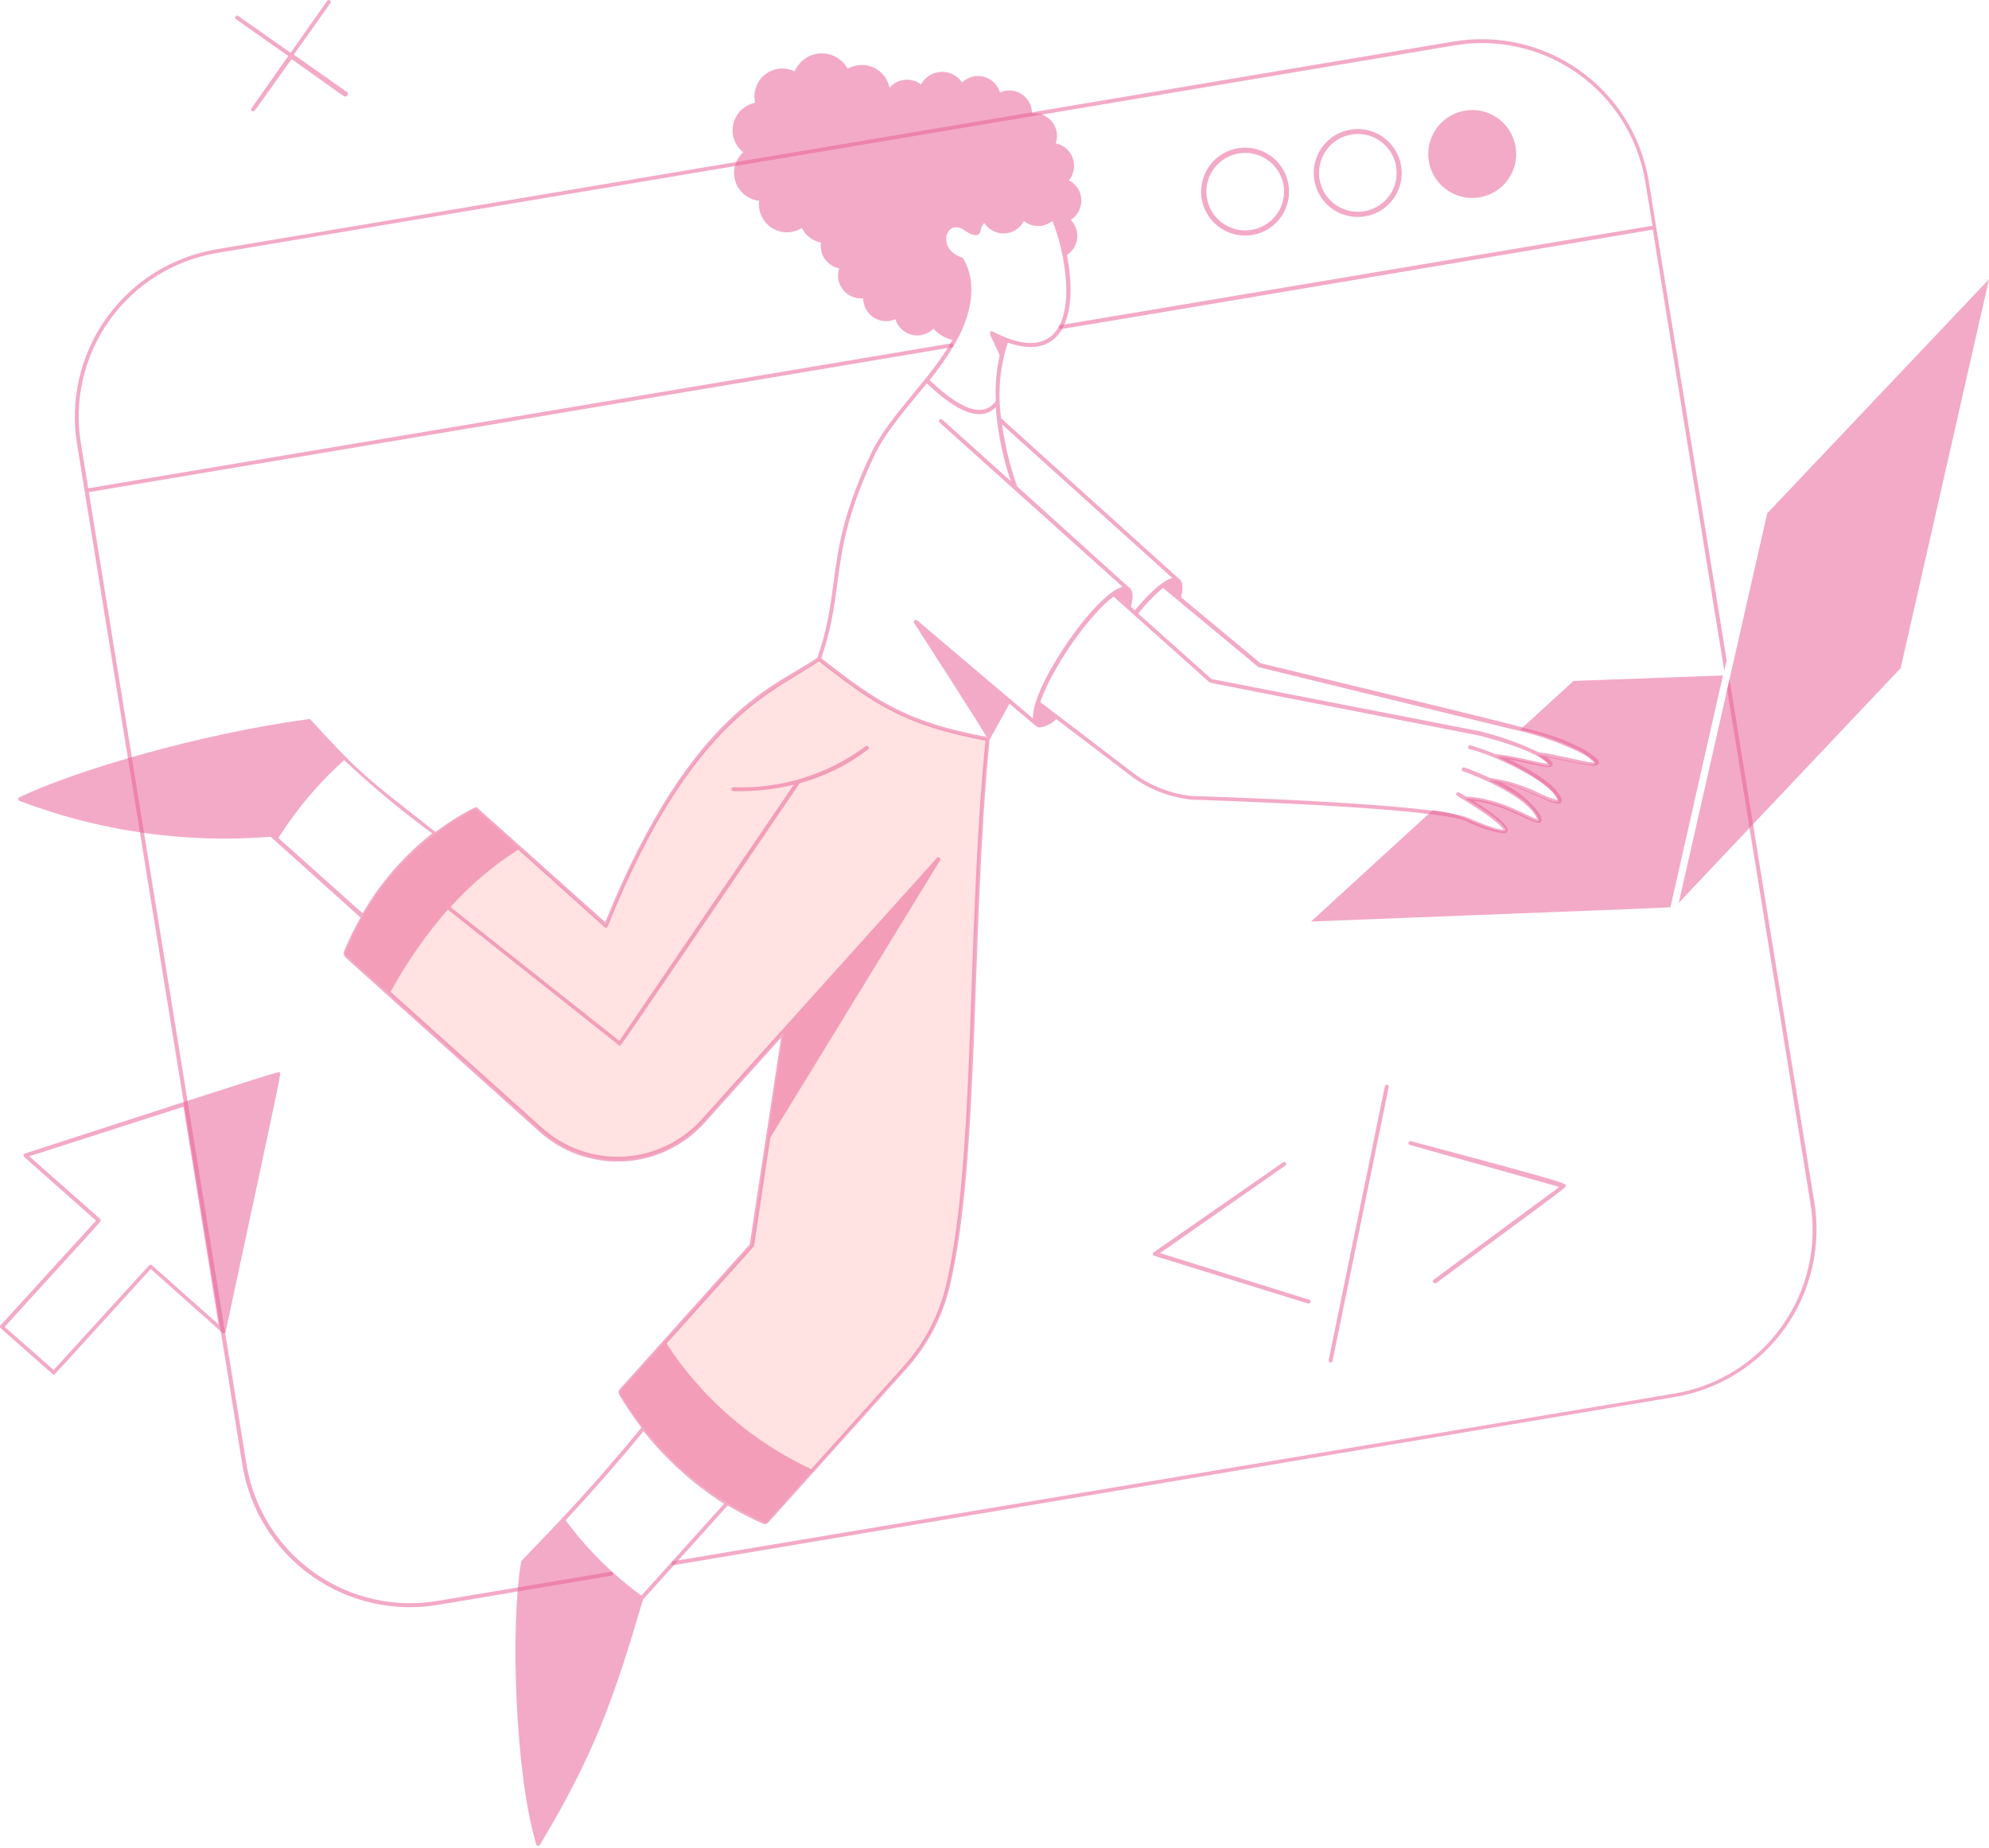 <svg width="831" height="772" viewBox="0 0 831 772" fill="none" xmlns="http://www.w3.org/2000/svg">
<path d="M255.24 656.744L182.91 668.901C164.819 671.968 146.25 667.732 131.279 657.123C116.308 646.514 106.158 630.398 103.057 612.313L37.111 205.617L397.759 145.093C397.95 145.03 398.111 144.899 398.213 144.726C398.315 144.553 398.35 144.348 398.313 144.151C398.275 143.953 398.168 143.776 398.01 143.652C397.851 143.527 397.654 143.465 397.453 143.475L36.849 204.042L33.875 185.676C30.782 167.571 35.006 148.98 45.618 133.989C56.229 118.999 72.36 108.836 90.463 105.736L607.317 19.017C616.286 17.455 625.476 17.68 634.359 19.679C643.241 21.677 651.641 25.411 659.077 30.665C666.513 35.918 672.838 42.589 677.688 50.294C682.539 57.998 685.821 66.585 687.344 75.561L690.405 94.322L443.195 135.822C442.975 135.822 442.764 135.91 442.608 136.066C442.452 136.222 442.364 136.433 442.364 136.653C442.364 136.874 442.452 137.085 442.608 137.241C442.764 137.397 442.975 137.484 443.195 137.484C443.633 137.484 444.245 137.484 690.536 95.94L720.405 280.309L721.41 275.936L688.744 75.124C685.559 56.631 675.16 40.16 659.832 29.335C644.504 18.51 625.504 14.216 607.011 17.399L90.2 104.205C71.689 107.381 55.193 117.77 44.331 133.092C33.468 148.414 29.127 167.419 32.257 185.938L101.352 612.619C104.528 631.131 114.917 647.626 130.239 658.489C145.561 669.351 164.565 673.693 183.085 670.563L255.415 658.405C255.636 658.382 255.838 658.272 255.977 658.1C256.117 657.928 256.182 657.707 256.159 657.487C256.136 657.267 256.026 657.065 255.854 656.925C255.681 656.786 255.461 656.72 255.24 656.744Z" fill="#EA6399" fill-opacity="0.54"/>
<path d="M757.969 502.024L722.591 283.807L721.586 288.18L756.351 502.461C759.405 520.552 755.157 539.115 744.54 554.077C733.923 569.039 717.804 579.179 699.72 582.27L281.042 652.37C280.855 652.433 280.697 652.56 280.596 652.729C280.494 652.897 280.456 653.096 280.487 653.291C280.519 653.485 280.618 653.661 280.768 653.789C280.917 653.917 281.107 653.988 281.304 653.988L700.026 583.669C718.514 580.481 734.988 570.103 745.846 554.804C756.704 539.504 761.063 520.528 757.969 502.024Z" fill="#EA6399" fill-opacity="0.54"/>
<path d="M697.971 378.791L719.836 282.233L657.432 284.507L635.042 304.973C642.883 306.64 650.501 309.223 657.738 312.67C660.805 313.975 663.618 315.81 666.047 318.092C669.458 321.984 651.223 316.387 642.214 315.425C643.995 316.417 645.629 317.653 647.068 319.098C649.386 321.722 639.547 318.18 630.582 316.693C628.884 316.255 627.125 316.107 625.378 316.256C634.124 320.148 647.462 327.538 650.654 333.223C654.502 340.133 634.824 326.445 622.098 326.051C630.188 329.812 638.978 334.798 642.17 340.789C646.543 348.66 630.888 334.273 612.259 333.661C630.057 344.418 638.497 353.296 613.133 342.407C608.503 340.312 603.548 339.026 598.483 338.602L547.756 385.044C709.21 378.703 697.84 379.359 697.971 378.791Z" fill="#EA6399" fill-opacity="0.54"/>
<path d="M738.334 214.494L701.382 377.216L794.091 279.172L831 116.668L738.334 214.494Z" fill="#EA6399" fill-opacity="0.54"/>
<path d="M293.767 468.701C285.245 478.146 273.328 483.831 260.625 484.511C247.922 485.191 235.467 480.812 225.984 472.331L144.12 398.732C154.121 372.389 173.579 350.717 198.696 337.946L253.141 386.881C290.094 293.559 329.495 286.3 342.177 275.455C367.41 295.352 379.611 302.787 412.671 308.953C404.45 390.03 408.779 484.182 396.01 537.577C392.979 550.141 386.879 561.756 378.255 571.381L320.006 636.278C294.21 625.177 272.723 605.992 258.783 581.614L314.015 520.391L327.44 431.049C433.968 312.451 399.027 351.328 293.767 468.701Z" fill="#FFD1D0" fill-opacity="0.64"/>
<path d="M667.403 317.261C664.838 314.887 661.878 312.978 658.657 311.62C647.025 305.891 644.488 305.76 526.634 277.117L493.442 249.566C494.448 245.499 494.185 242.875 492.611 241.826C492.174 241.52 494.448 243.488 418.269 174.787C416.783 164.172 417.74 153.358 421.068 143.169C444.464 151.391 450.586 130.793 445.732 106.567C446.92 105.798 447.923 104.774 448.667 103.57C449.411 102.366 449.877 101.011 450.032 99.604C450.187 98.197 450.026 96.773 449.563 95.436C449.099 94.099 448.343 92.882 447.35 91.873C448.768 90.974 449.924 89.716 450.7 88.227C451.477 86.738 451.846 85.07 451.77 83.392C451.695 81.715 451.177 80.087 450.271 78.673C449.364 77.26 448.1 76.111 446.606 75.343C447.648 74.065 448.343 72.541 448.622 70.916C448.902 69.292 448.758 67.623 448.204 66.071C447.65 64.518 446.705 63.135 445.46 62.055C444.214 60.975 442.711 60.235 441.096 59.906C441.619 58.399 441.753 56.785 441.487 55.212C441.221 53.64 440.563 52.16 439.574 50.909C438.584 49.658 437.296 48.677 435.827 48.056C434.358 47.434 432.756 47.194 431.169 47.355C431.173 45.767 430.781 44.203 430.027 42.805C429.273 41.407 428.181 40.22 426.852 39.351C425.522 38.482 423.997 37.959 422.414 37.829C420.831 37.7 419.241 37.968 417.788 38.609C417.318 37.033 416.451 35.605 415.269 34.461C414.087 33.318 412.631 32.498 411.041 32.081C409.45 31.663 407.779 31.662 406.188 32.078C404.597 32.494 403.14 33.312 401.957 34.455C400.991 33.02 399.671 31.859 398.124 31.084C396.578 30.308 394.858 29.945 393.13 30.028C391.402 30.112 389.725 30.639 388.261 31.56C386.797 32.481 385.595 33.764 384.771 35.285C382.827 33.787 380.382 33.093 377.941 33.345C375.5 33.597 373.248 34.777 371.652 36.641C371.285 34.8 370.485 33.073 369.318 31.603C368.15 30.133 366.65 28.963 364.939 28.189C363.229 27.415 361.359 27.06 359.484 27.154C357.61 27.247 355.784 27.786 354.159 28.726C353.055 26.691 351.399 25.009 349.38 23.874C347.362 22.739 345.064 22.198 342.752 22.312C340.439 22.426 338.206 23.191 336.309 24.52C334.413 25.848 332.93 27.685 332.032 29.819C330.049 28.843 327.829 28.449 325.631 28.685C323.433 28.92 321.347 29.774 319.616 31.149C317.884 32.523 316.579 34.36 315.85 36.447C315.122 38.534 315.001 40.785 315.501 42.938C313.307 43.375 311.283 44.431 309.669 45.981C308.056 47.531 306.92 49.511 306.395 51.687C305.871 53.862 305.981 56.142 306.711 58.257C307.441 60.372 308.762 62.234 310.516 63.623C308.85 65.139 307.659 67.105 307.085 69.283C306.511 71.461 306.58 73.759 307.283 75.899C307.985 78.039 309.292 79.931 311.045 81.345C312.798 82.759 314.923 83.636 317.163 83.87C316.883 86.071 317.234 88.306 318.174 90.315C319.114 92.324 320.605 94.025 322.474 95.221C324.343 96.416 326.512 97.057 328.731 97.068C330.949 97.079 333.125 96.46 335.005 95.284C335.79 96.839 336.918 98.194 338.305 99.248C339.691 100.301 341.3 101.024 343.008 101.363C342.648 103.79 343.238 106.264 344.655 108.268C346.072 110.272 348.208 111.652 350.617 112.12C350.112 113.632 349.993 115.246 350.273 116.815C350.552 118.384 351.221 119.858 352.217 121.102C353.213 122.347 354.505 123.321 355.975 123.937C357.445 124.553 359.046 124.79 360.632 124.627C360.632 126.223 361.032 127.793 361.793 129.195C362.555 130.597 363.655 131.786 364.993 132.655C366.331 133.524 367.865 134.045 369.456 134.17C371.046 134.296 372.643 134.022 374.101 133.373C374.577 134.952 375.455 136.38 376.648 137.518C377.842 138.656 379.31 139.465 380.909 139.866C382.509 140.267 384.185 140.246 385.774 139.806C387.363 139.365 388.81 138.52 389.975 137.353C392.087 139.712 394.886 141.348 397.978 142.032C388.663 158.65 371.477 173.562 363.911 189.524C344.233 231.024 351.885 244.8 341.521 274.755C324.991 286.606 289.044 295.833 252.879 385.307L199.396 337.509C199.228 337.358 199.01 337.275 198.784 337.275C198.558 337.275 198.34 337.358 198.172 337.509C192.473 340.402 187.044 343.798 181.948 347.654C154.354 325.789 152.167 325.177 129.777 300.731C129.687 300.626 129.571 300.546 129.44 300.5C129.31 300.454 129.169 300.443 129.033 300.469C83.466 306.547 30.77 322.203 8.118 333.136C7.963 333.189 7.83 333.29 7.735 333.423C7.64 333.556 7.589 333.716 7.589 333.879C7.589 334.043 7.64 334.202 7.735 334.335C7.83 334.468 7.963 334.569 8.118 334.623C41.551 347.367 77.407 352.491 113.072 349.622L150.636 383.382C148.067 387.867 145.788 392.512 143.814 397.289C143.601 397.777 143.55 398.32 143.668 398.84C143.786 399.359 144.067 399.827 144.47 400.175L225.372 472.856C235.011 481.499 247.685 485.967 260.614 485.278C273.542 484.589 285.67 478.801 294.336 469.182L326.347 433.542L313.227 519.954L259.001 580.389C258.699 580.715 258.51 581.129 258.463 581.57C258.415 582.012 258.512 582.457 258.739 582.838C261.566 587.564 264.646 592.133 267.966 596.526C239.366 631.511 217.938 651.365 217.719 652.589C213.084 679.921 215.314 742.15 224.06 770.662C224.106 770.813 224.194 770.947 224.313 771.05C224.433 771.153 224.579 771.22 224.735 771.243C224.89 771.266 225.049 771.244 225.193 771.18C225.337 771.116 225.46 771.012 225.547 770.881C248.287 733.097 256.509 709.658 268.622 668.376L304.044 629.018C308.774 631.88 313.682 634.436 318.738 636.671C319.114 636.826 319.529 636.863 319.927 636.777C320.326 636.691 320.689 636.487 320.968 636.19L378.867 571.731C387.584 562.009 393.746 550.272 396.797 537.577C409.479 484.488 405.543 389.242 413.458 309.04L421.767 294.04L432.787 303.355C434.493 304.886 438.91 302.874 441.315 300.469L473.064 324.608C480.399 329.966 489.037 333.259 498.078 334.142C499.083 334.142 599.227 337.246 612.783 343.15C617.581 345.65 622.749 347.362 628.089 348.223C629.357 348.223 629.576 347.742 629.795 347.392C631.019 344.987 622.273 338.646 615.538 334.623C631.019 336.459 641.777 345.861 643.832 343.369C644.532 342.625 643.832 341.313 643.307 340.176C639.173 334.48 633.627 329.959 627.215 327.057C636.835 329.287 647.593 335.803 650.917 335.803C652.272 335.803 653.103 334.754 651.879 332.611C648.599 326.751 638.759 321.241 630.232 317.305C637.01 318.442 644.27 320.541 646.937 320.541C648.818 320.541 649.211 319.361 648.162 318.136C647.572 317.485 646.929 316.885 646.237 316.343C652.972 317.524 662.068 319.885 665.654 319.885C668.19 320.016 668.54 318.573 667.403 317.261ZM489.812 241.52C484.783 242.744 477.48 251.009 474.157 255.033L472.539 253.589C472.539 253.108 474.463 247.205 471.708 245.455L424.96 203.255C421.991 194.861 419.881 186.187 418.662 177.367L489.812 241.52ZM399.158 143.3C405.456 132.28 408.779 118.592 402.395 107.966C402.35 107.881 402.288 107.806 402.212 107.745C402.137 107.685 402.05 107.641 401.957 107.616C390.85 103.943 395.398 91.086 402.788 96.115C405.412 97.951 408.867 99.657 409.654 96.508C409.776 95.239 410.332 94.049 411.228 93.141C412.131 94.558 413.392 95.711 414.883 96.483C416.375 97.256 418.044 97.621 419.722 97.541C421.399 97.461 423.026 96.939 424.438 96.028C425.849 95.118 426.995 93.85 427.758 92.354C429.451 93.713 431.557 94.454 433.728 94.454C435.898 94.454 438.004 93.713 439.697 92.354C444.988 105.211 449.536 130.706 439.697 140.021C434.449 144.875 426.053 144.394 414.683 138.49C414.158 138.184 413.109 138.49 413.808 140.064C414.508 141.639 415.339 143.388 417.657 148.461C416.264 154.729 415.719 161.157 416.039 167.571C409.479 176.798 396.71 166.74 388.401 158.825C392.371 153.927 395.967 148.737 399.158 143.3ZM116.308 350.147C123.915 338.085 133.157 327.136 143.771 317.611C155.416 328.548 167.712 338.77 180.592 348.223C168.837 357.383 158.963 368.728 151.511 381.633L116.308 350.147ZM267.966 666.714C255.882 657.879 245.207 647.263 236.305 635.228C248.244 622.371 259.307 609.689 268.884 598.013C278.341 609.917 289.705 620.172 302.513 628.362L267.966 666.714ZM395.223 537.227C392.249 549.654 386.239 561.149 377.73 570.681L338.941 613.887C314.278 602.384 293.327 584.206 278.461 561.41C316.945 518.554 315.02 520.872 315.064 520.435L321.842 475.304L392.818 359.374C392.897 359.2 392.914 359.005 392.865 358.82C392.817 358.635 392.707 358.473 392.553 358.36C392.399 358.247 392.211 358.19 392.02 358.2C391.829 358.209 391.648 358.284 391.506 358.412L293.155 467.739C284.776 477.027 273.056 482.616 260.564 483.28C248.072 483.944 235.826 479.629 226.509 471.281L163.187 414.431C169.874 402.13 177.896 390.603 187.108 380.059C263.724 440.713 258.564 436.909 259.001 436.909C259.439 436.909 258.258 438.658 334.087 327.276C344.462 324.451 354.19 319.639 362.731 313.107C362.88 312.966 362.972 312.774 362.989 312.569C363.005 312.364 362.945 312.16 362.82 311.997C362.695 311.834 362.514 311.723 362.311 311.685C362.109 311.648 361.9 311.687 361.725 311.795C345.778 323.648 326.26 329.696 306.405 328.938C306.185 328.938 305.974 329.025 305.818 329.181C305.662 329.337 305.575 329.548 305.575 329.768C305.575 329.989 305.662 330.2 305.818 330.356C305.974 330.512 306.185 330.599 306.405 330.599C314.898 330.782 323.378 329.87 331.638 327.888L258.783 434.941L188.201 379.009C196.506 369.767 206.024 361.691 216.495 355.001L252.66 387.449C252.758 387.526 252.873 387.578 252.995 387.602C253.116 387.626 253.242 387.62 253.362 387.586C253.481 387.552 253.591 387.49 253.682 387.406C253.773 387.321 253.842 387.216 253.885 387.099C289.394 298.588 324.379 288.968 342.134 276.286C366.317 295.309 378.867 303.224 411.753 309.477C403.663 389.986 407.861 484.226 395.223 537.227ZM431.563 300.206L383.153 259.187C383 259.062 382.807 258.995 382.609 258.999C382.411 259.004 382.221 259.078 382.074 259.21C381.926 259.342 381.83 259.522 381.804 259.718C381.777 259.915 381.821 260.114 381.929 260.28C410.091 304.011 412.234 307.903 412.234 307.903C379.567 301.737 367.148 293.909 343.139 275.017C353.504 244.712 345.807 231.505 365.355 190.267C370.209 180.034 378.999 170.326 387.22 160.18C395.354 167.921 408.211 178.154 416.039 170.107C416.81 180.636 418.912 191.024 422.292 201.025L393.648 175.311C392.861 174.568 391.768 175.792 392.555 176.536L468.997 245.193C457.583 248.036 430.82 287.087 431.563 300.206ZM646.631 319.054C643.701 319.054 631.631 315.468 624.766 315.119C621.355 313.683 617.865 312.442 614.314 311.401C614.108 311.375 613.899 311.428 613.73 311.548C613.56 311.668 613.442 311.847 613.398 312.05C613.354 312.253 613.388 312.466 613.492 312.645C613.597 312.824 613.766 312.958 613.964 313.02C621.879 314.681 647.987 326.139 650.742 334.316C648.147 333.619 645.628 332.667 643.22 331.474C636.7 328.194 629.68 326.022 622.448 325.046C617.594 322.772 613.352 321.153 611.69 320.672C611.499 320.64 611.303 320.675 611.136 320.772C610.968 320.869 610.839 321.021 610.772 321.202C610.705 321.384 610.703 321.583 610.766 321.766C610.83 321.948 610.956 322.103 611.122 322.203C619.868 325.308 639.022 333.748 642.345 342.363C638.803 341.401 626.471 333.354 612.477 332.83L609.635 331.124C609.443 331.014 609.216 330.984 609.003 331.042C608.79 331.099 608.608 331.239 608.498 331.43C608.388 331.622 608.358 331.849 608.415 332.062C608.473 332.275 608.612 332.457 608.804 332.567C621.223 339.827 627.521 345.118 628.177 346.648C627.477 346.648 624.503 346.648 613.396 341.707C599.577 335.716 502.232 332.698 498.165 332.611C489.428 331.736 481.081 328.552 473.982 323.384L434.624 293.341C439.435 279.303 454.697 257.132 465.236 249.26L505.249 285.032C505.687 285.425 501.751 284.463 617.987 307.335C626.121 309.477 641.558 313.763 646.631 319.054ZM642.87 314.331C635.046 310.578 626.854 307.647 618.425 305.585L506.168 283.72L475.556 256.388C478.605 252.445 482.081 248.852 485.92 245.674L525.759 278.735C525.759 278.735 626.646 303.399 631.894 304.711C640.935 306.654 649.734 309.587 658.132 313.457C661.131 314.715 663.884 316.491 666.266 318.705C663.292 318.748 649.692 315.075 642.87 314.331Z" fill="#EA6399" fill-opacity="0.54"/>
<path d="M520.162 98.433C516.659 98.427 513.232 97.42 510.283 95.53C507.334 93.64 504.987 90.947 503.518 87.767C502.05 84.588 501.521 81.055 501.994 77.584C502.467 74.114 503.923 70.852 506.189 68.181C508.455 65.511 511.437 63.544 514.785 62.513C518.132 61.482 521.704 61.429 525.08 62.361C528.456 63.293 531.495 65.171 533.839 67.773C536.183 70.375 537.734 73.594 538.31 77.048C538.748 79.682 538.608 82.379 537.897 84.953C537.187 87.527 535.924 89.915 534.196 91.95C532.468 93.986 530.318 95.62 527.894 96.74C525.47 97.859 522.831 98.437 520.162 98.433ZM507.042 70.62C505.493 72.791 504.503 75.31 504.159 77.954C503.815 80.599 504.129 83.288 505.072 85.783C506.015 88.277 507.559 90.501 509.566 92.257C511.573 94.013 513.983 95.247 516.581 95.85C519.179 96.452 521.885 96.405 524.461 95.713C527.036 95.02 529.401 93.704 531.346 91.879C533.292 90.055 534.757 87.779 535.613 85.253C536.469 82.727 536.69 80.029 536.254 77.398C535.719 74.229 534.254 71.29 532.046 68.955C529.838 66.62 526.986 64.993 523.852 64.281C520.718 63.569 517.443 63.803 514.442 64.955C511.442 66.107 508.851 68.124 506.999 70.751L507.042 70.62Z" fill="#EA6399" fill-opacity="0.54"/>
<path d="M567.216 90.648C563.714 90.643 560.286 89.635 557.337 87.746C554.388 85.856 552.041 83.163 550.573 79.983C549.104 76.804 548.575 73.27 549.048 69.8C549.521 66.33 550.977 63.067 553.243 60.397C555.509 57.727 558.492 55.76 561.839 54.729C565.186 53.698 568.758 53.645 572.134 54.577C575.51 55.509 578.55 57.387 580.894 59.989C583.238 62.591 584.789 65.809 585.364 69.264C585.811 71.899 585.675 74.599 584.968 77.176C584.261 79.753 582.998 82.144 581.269 84.182C579.54 86.219 577.386 87.854 574.958 88.971C572.531 90.088 569.888 90.66 567.216 90.648ZM554.097 62.836C552.547 65.006 551.557 67.526 551.213 70.17C550.87 72.815 551.183 75.504 552.126 77.998C553.069 80.493 554.613 82.717 556.62 84.473C558.628 86.228 561.037 87.463 563.635 88.065C566.233 88.668 568.939 88.621 571.515 87.929C574.09 87.236 576.455 85.919 578.401 84.095C580.346 82.271 581.812 79.995 582.668 77.469C583.524 74.943 583.744 72.245 583.309 69.614C582.793 66.435 581.343 63.481 579.143 61.129C576.944 58.777 574.093 57.133 570.956 56.406C567.818 55.679 564.536 55.902 561.525 57.047C558.515 58.192 555.914 60.207 554.053 62.836H554.097Z" fill="#EA6399" fill-opacity="0.54"/>
<path d="M633.206 61.349C632.612 57.766 630.97 54.438 628.486 51.788C626.002 49.138 622.788 47.284 619.251 46.461C615.713 45.637 612.011 45.88 608.612 47.161C605.213 48.441 602.269 50.7 600.154 53.653C598.039 56.606 596.847 60.119 596.728 63.749C596.61 67.38 597.57 70.964 599.488 74.048C601.406 77.132 604.196 79.579 607.504 81.078C610.812 82.578 614.491 83.062 618.075 82.471C620.458 82.084 622.741 81.229 624.793 79.957C626.845 78.684 628.625 77.018 630.031 75.056C631.437 73.093 632.442 70.871 632.986 68.519C633.531 66.167 633.606 63.73 633.206 61.349Z" fill="#EA6399" fill-opacity="0.54"/>
<path d="M144.602 38.215L122.736 22.822L138.129 1.175C138.209 1.002 138.225 0.806 138.177 0.621C138.129 0.436 138.019 0.274 137.865 0.161C137.711 0.048 137.522 -0.009 137.332 0.001C137.141 0.011 136.959 0.086 136.817 0.213L121.424 22.079L99.559 6.685C98.684 6.029 97.722 7.385 98.597 8.041L120.462 23.391L105.069 45.256C104.982 45.379 104.929 45.523 104.918 45.673C104.906 45.824 104.936 45.974 105.003 46.109C105.07 46.244 105.173 46.358 105.3 46.438C105.427 46.519 105.574 46.564 105.725 46.568C106.381 46.568 105.375 47.661 121.818 24.703C144.82 41.058 143.683 40.271 143.946 40.271C144.218 40.358 144.514 40.333 144.768 40.202C145.023 40.07 145.214 39.843 145.301 39.571C145.388 39.298 145.363 39.002 145.232 38.748C145.101 38.494 144.874 38.302 144.602 38.215Z" fill="#EA6399" fill-opacity="0.54"/>
<path d="M116.876 448.191C116.308 447.71 123.436 445.305 10.348 481.995C10.214 482.045 10.095 482.129 10.002 482.239C9.91 482.348 9.848 482.48 9.821 482.621C9.795 482.762 9.805 482.907 9.852 483.042C9.898 483.178 9.979 483.299 10.086 483.395L40.129 510.027L0.246 553.757C0.168 553.835 0.106 553.927 0.064 554.028C0.022 554.129 0 554.238 0 554.348C0 554.458 0.022 554.566 0.064 554.668C0.106 554.769 0.168 554.861 0.246 554.938C23.511 575.404 22.112 574.398 22.462 574.398C22.811 574.398 20.319 577.154 62.956 530.23L92.912 556.862C93.02 556.957 93.15 557.021 93.291 557.05C93.431 557.079 93.577 557.071 93.713 557.027C93.85 556.983 93.972 556.905 94.07 556.799C94.167 556.694 94.235 556.565 94.267 556.425C118.844 441.894 117.401 448.716 116.876 448.191ZM62.3 528.7L22.418 572.431L1.952 554.413C44.895 507.14 42.053 510.683 42.009 509.896C41.965 509.108 43.758 511.12 12.229 483.132L76.644 462.448L91.337 553.451L63.437 528.612C63.272 528.479 63.063 528.414 62.851 528.43C62.64 528.446 62.443 528.543 62.3 528.7Z" fill="#EA6399" fill-opacity="0.54"/>
<path d="M546.662 544.618C546.225 544.618 546.269 544.618 482.116 524.677C481.978 524.608 481.861 524.502 481.78 524.37C481.699 524.239 481.656 524.088 481.656 523.933C481.656 523.779 481.699 523.627 481.78 523.496C481.861 523.365 481.978 523.259 482.116 523.19L536.211 485.581C536.389 485.501 536.59 485.486 536.779 485.539C536.967 485.592 537.131 485.71 537.24 485.873C537.35 486.035 537.399 486.23 537.379 486.425C537.359 486.62 537.27 486.801 537.129 486.937L484.652 523.583L546.881 543.044C546.984 543.058 547.084 543.092 547.174 543.145C547.264 543.198 547.343 543.268 547.406 543.351C547.468 543.435 547.514 543.529 547.541 543.63C547.567 543.731 547.573 543.837 547.559 543.94C547.544 544.043 547.51 544.143 547.457 544.233C547.404 544.323 547.334 544.402 547.251 544.465C547.168 544.527 547.073 544.573 546.972 544.6C546.871 544.626 546.766 544.632 546.662 544.618Z" fill="#EA6399" fill-opacity="0.54"/>
<path d="M599.008 534.691L651.485 495.945L589.212 478.453C589.091 478.442 588.973 478.405 588.868 478.344C588.762 478.283 588.672 478.199 588.602 478.099C588.533 477.999 588.486 477.884 588.466 477.764C588.446 477.644 588.452 477.521 588.485 477.403C588.517 477.286 588.575 477.177 588.655 477.084C588.734 476.992 588.833 476.918 588.944 476.868C589.055 476.818 589.176 476.793 589.298 476.795C589.42 476.797 589.54 476.825 589.65 476.879C636.442 489.298 649.342 493.016 652.841 494.371C654.415 494.983 654.809 495.333 653.234 496.689C650.304 499.094 639.459 507.053 600.101 536.047C599.922 536.192 599.692 536.259 599.462 536.235C599.232 536.21 599.022 536.095 598.877 535.915C598.732 535.736 598.664 535.506 598.689 535.276C598.714 535.046 598.828 534.836 599.008 534.691Z" fill="#EA6399" fill-opacity="0.54"/>
<path d="M555.102 568.364L578.586 453.876C578.628 453.663 578.753 453.474 578.933 453.352C579.113 453.229 579.334 453.182 579.548 453.22C579.765 453.273 579.954 453.406 580.076 453.593C580.198 453.78 580.244 454.007 580.204 454.226L556.72 568.713C556.659 568.912 556.525 569.08 556.346 569.185C556.166 569.29 555.954 569.324 555.751 569.28C555.548 569.236 555.369 569.117 555.249 568.948C555.129 568.778 555.076 568.57 555.102 568.364Z" fill="#EA6399" fill-opacity="0.54"/>
</svg>

